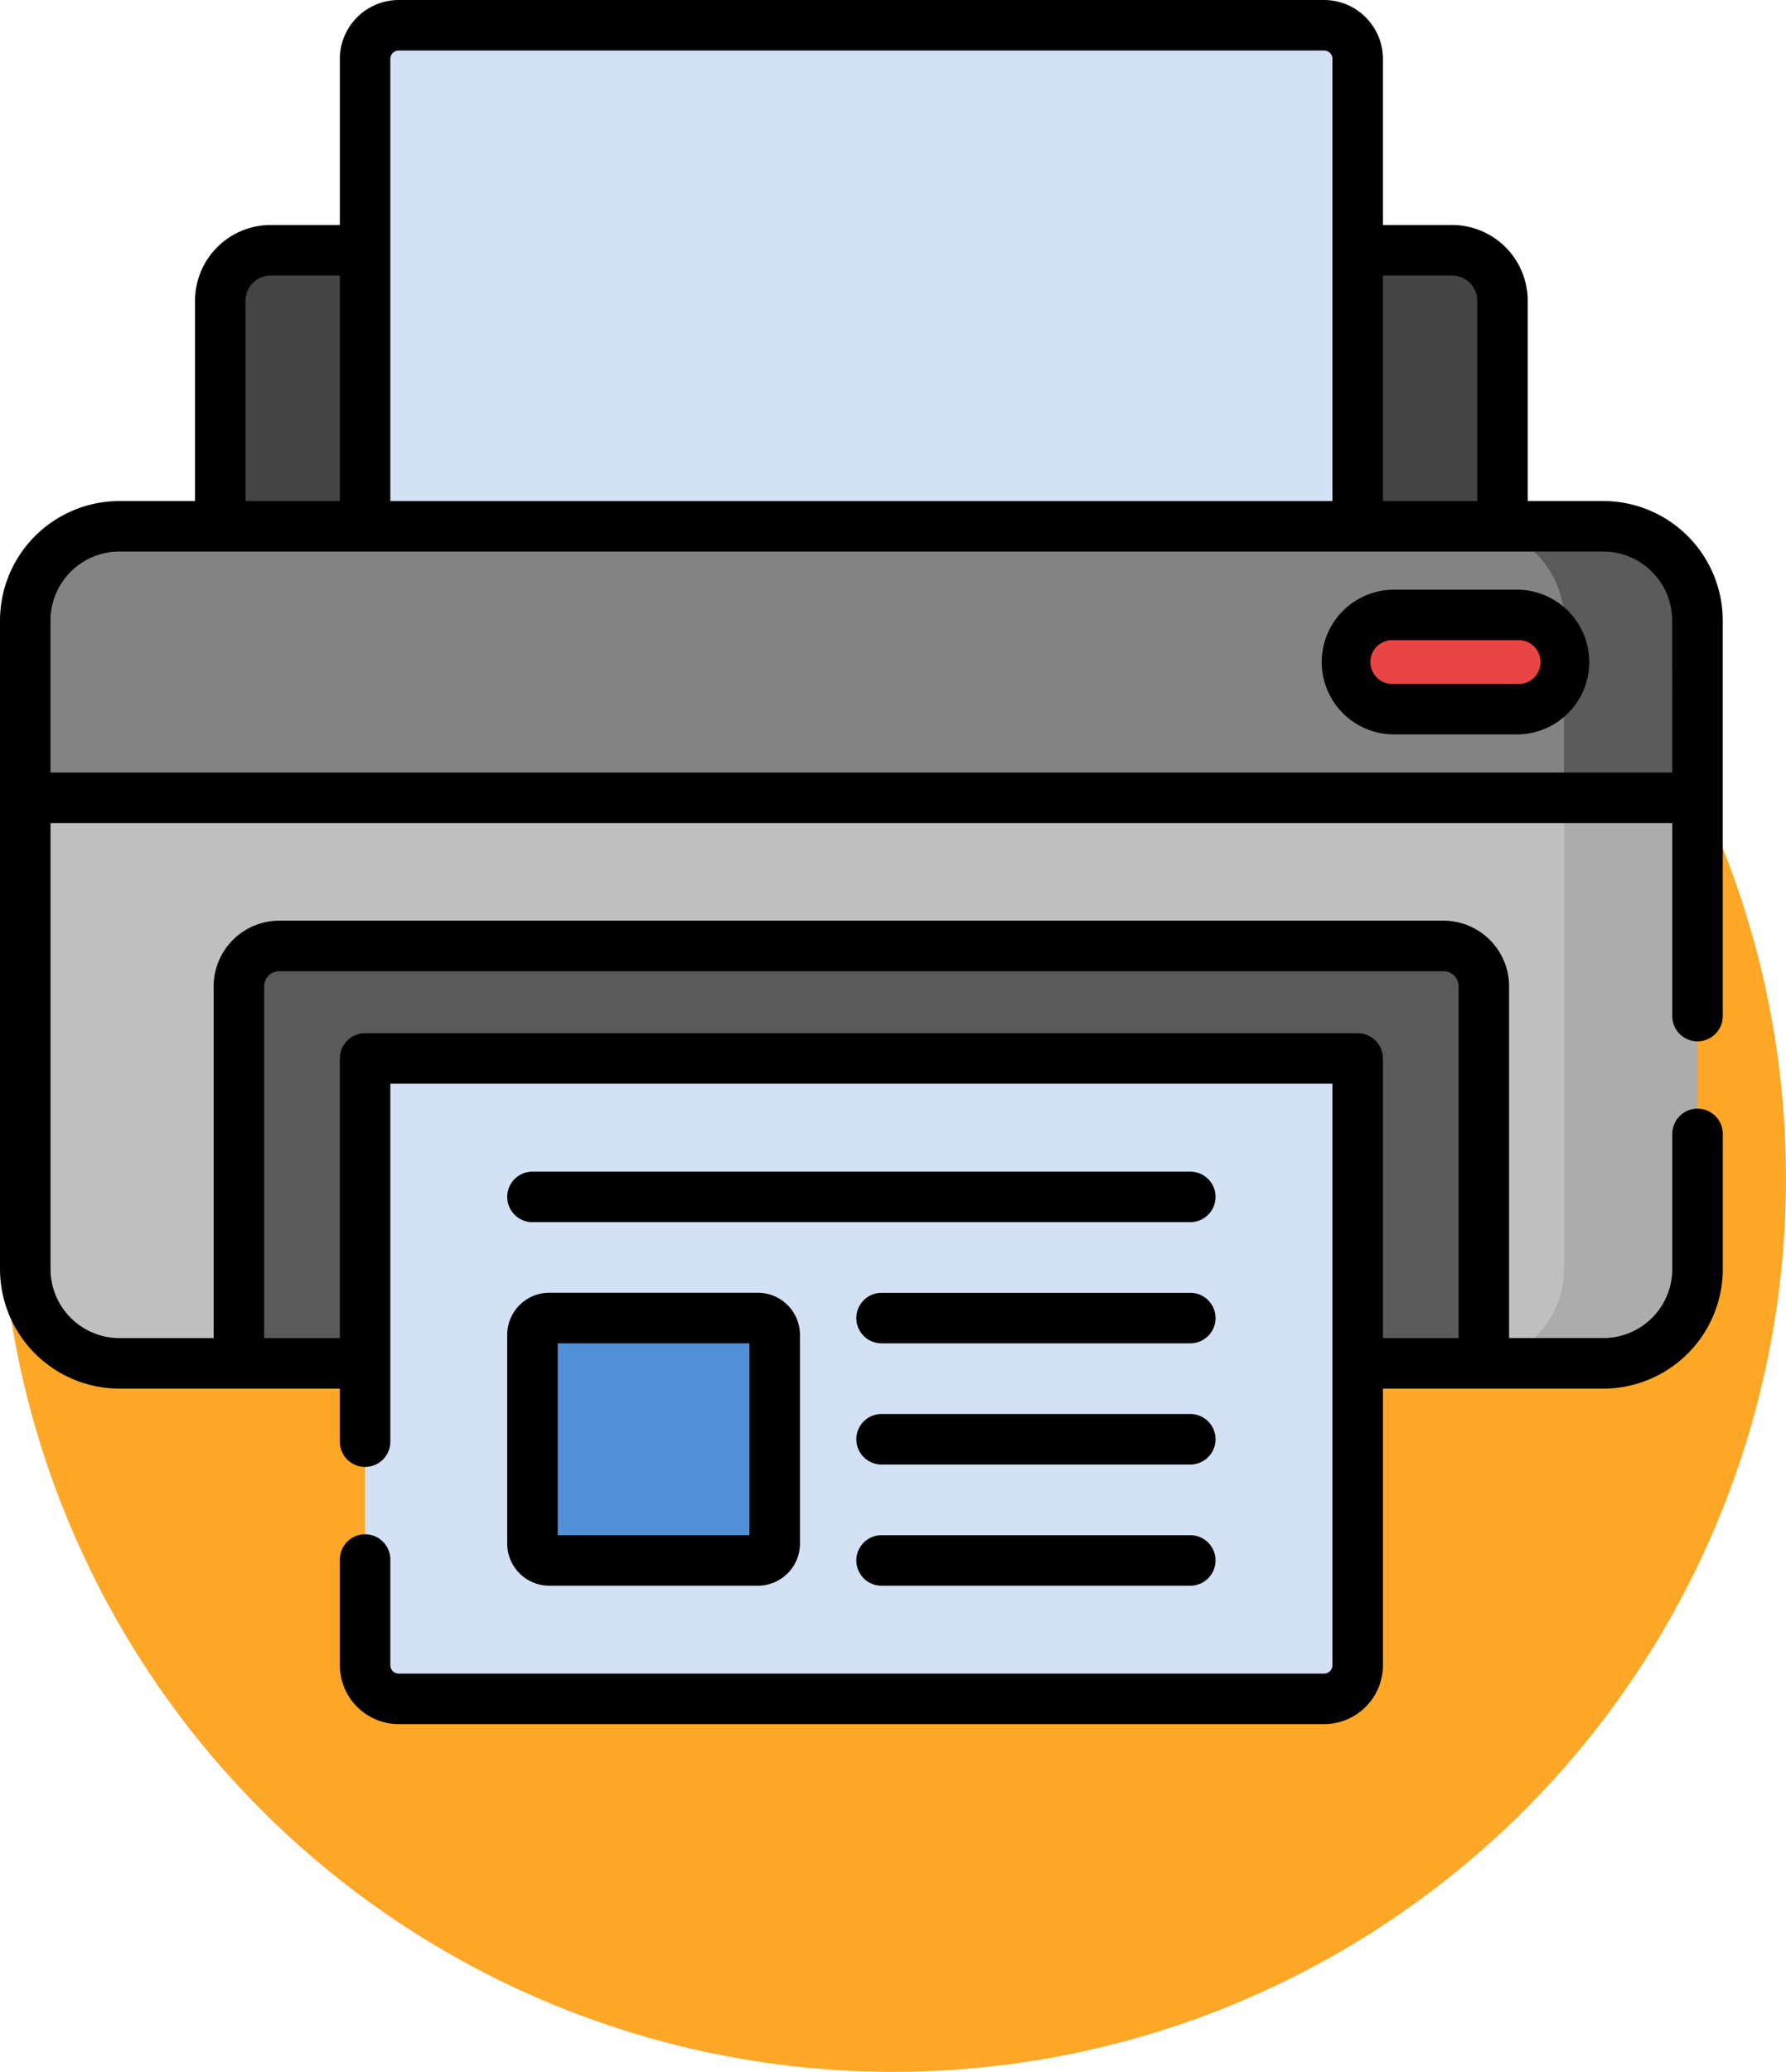 <svg xmlns="http://www.w3.org/2000/svg" width="114" height="132.184" viewBox="0 0 114 132.184">
  <g id="Grupo_58645" data-name="Grupo 58645" transform="translate(-180 -988.816)">
    <circle id="Elipse_4067" data-name="Elipse 4067" cx="57" cy="57" r="57" transform="translate(180 1007)" fill="#ffa726"/>
    <g id="impresora" transform="translate(179.914 988.816)">
      <g id="Grupo_54537" data-name="Grupo 54537" transform="translate(1.697 1.611)">
        <path id="Trazado_100729" data-name="Trazado 100729" d="M147.371,105.666H65.527V77.532a3.222,3.222,0,0,1,3.222-3.222h75.4a3.222,3.222,0,0,1,3.222,3.222Z" transform="translate(-53.079 -59.956)" fill="#444"/>
        <path id="Trazado_100730" data-name="Trazado 100730" d="M171.908,50.49H108.551V9.648A2.148,2.148,0,0,1,110.7,7.5H169.76a2.148,2.148,0,0,1,2.148,2.148V50.49Z" transform="translate(-86.859 -7.5)" fill="#d3e1f5"/>
        <path id="Trazado_100731" data-name="Trazado 100731" d="M108.313,249.98H13.6a6.013,6.013,0,0,1-6.013-6.013V207.6h106.74v36.369a6.014,6.014,0,0,1-6.013,6.013Z" transform="translate(-7.586 -164.608)" fill="#bfbfbf"/>
        <path id="Trazado_100732" data-name="Trazado 100732" d="M71.064,307.538V283.482a2.577,2.577,0,0,1,2.577-2.577h74.31a2.577,2.577,0,0,1,2.577,2.577v24.055Z" transform="translate(-57.426 -222.166)" fill="#5a5a5a"/>
        <path id="Trazado_100733" data-name="Trazado 100733" d="M169.76,355.184H110.7a2.148,2.148,0,0,1-2.148-2.148v-38.71h63.357v38.71A2.148,2.148,0,0,1,169.76,355.184Z" transform="translate(-86.859 -248.406)" fill="#d3e1f5"/>
        <path id="Trazado_100734" data-name="Trazado 100734" d="M172.667,406.882H159.351a1.074,1.074,0,0,1-1.074-1.074V392.493a1.074,1.074,0,0,1,1.074-1.074h13.316a1.074,1.074,0,0,1,1.074,1.074v13.316A1.074,1.074,0,0,1,172.667,406.882Z" transform="translate(-125.902 -308.936)" fill="#528fd8"/>
        <path id="Trazado_100735" data-name="Trazado 100735" d="M442.767,207.6v36.369a6.013,6.013,0,0,1-6.013,6.013h8.523a6.013,6.013,0,0,0,6.013-6.013V207.6Z" transform="translate(-344.549 -164.607)" fill="#acacac"/>
        <path id="Trazado_100736" data-name="Trazado 100736" d="M114.326,173.611H7.586V162.3a6.013,6.013,0,0,1,6.013-6.013h94.713a6.013,6.013,0,0,1,6.013,6.013Z" transform="translate(-7.586 -124.322)" fill="#838383"/>
        <path id="Trazado_100737" data-name="Trazado 100737" d="M445.276,156.287h-8.523a6.013,6.013,0,0,1,6.013,6.013v11.31h8.523V162.3A6.014,6.014,0,0,0,445.276,156.287Z" transform="translate(-344.549 -124.321)" fill="#5a5a5a"/>
        <path id="Trazado_100738" data-name="Trazado 100738" d="M411.111,188.622h-7.839a3.007,3.007,0,1,1,0-6.013h7.839a3.007,3.007,0,1,1,0,6.013Z" transform="translate(-315.9 -144.988)" fill="#e94444"/>
      </g>
      <g id="Grupo_54538" data-name="Grupo 54538" transform="translate(0.086 0)">
        <path id="Trazado_100739" data-name="Trazado 100739" d="M102.424,31.966H97.6V19.187a4.838,4.838,0,0,0-4.833-4.833H88.358V3.759A3.764,3.764,0,0,0,84.6,0H25.537a3.763,3.763,0,0,0-3.759,3.759V14.354h-4.41a4.838,4.838,0,0,0-4.833,4.833V31.966H7.711A7.634,7.634,0,0,0,.086,39.591V80.97a7.634,7.634,0,0,0,7.625,7.625H21.778v3.384a1.611,1.611,0,0,0,3.223,0V69.142H85.135v37.1a.537.537,0,0,1-.536.536H25.537a.537.537,0,0,1-.536-.536V99.5a1.611,1.611,0,0,0-3.223,0v6.743A3.763,3.763,0,0,0,25.537,110H84.6a3.763,3.763,0,0,0,3.759-3.759V88.595h14.067a7.634,7.634,0,0,0,7.625-7.625V72.345a1.611,1.611,0,0,0-3.223,0V80.97a4.407,4.407,0,0,1-4.4,4.4H96.411V62.928a4.193,4.193,0,0,0-4.189-4.189H17.913a4.193,4.193,0,0,0-4.189,4.189V85.372H7.711a4.407,4.407,0,0,1-4.4-4.4V52.512H106.826V64.826a1.611,1.611,0,0,0,3.223,0V39.591a7.634,7.634,0,0,0-7.625-7.625ZM16.947,62.928a.967.967,0,0,1,.966-.966h74.31a.967.967,0,0,1,.966.966V85.372H88.357V67.531a1.611,1.611,0,0,0-1.611-1.611H23.389a1.611,1.611,0,0,0-1.611,1.611V85.372H16.947ZM88.357,17.576h4.411a1.612,1.612,0,0,1,1.61,1.61V31.966H88.357ZM25,15.965V3.759a.537.537,0,0,1,.536-.536H84.6a.537.537,0,0,1,.536.536V31.966H25Zm-9.243,3.222a1.612,1.612,0,0,1,1.61-1.61h4.411v14.39H15.757Zm91.069,30.1H3.309v-9.7a4.407,4.407,0,0,1,4.4-4.4h94.713a4.407,4.407,0,0,1,4.4,4.4Z" transform="translate(-0.086 0)"/>
        <path id="Trazado_100740" data-name="Trazado 100740" d="M194.379,347.932h-41.99a1.611,1.611,0,1,0,0,3.223h41.99a1.611,1.611,0,0,0,0-3.223Z" transform="translate(-118.402 -273.181)"/>
        <path id="Trazado_100741" data-name="Trazado 100741" d="M275.816,383.919H256.109a1.611,1.611,0,0,0,0,3.223h19.707a1.611,1.611,0,0,0,0-3.223Z" transform="translate(-199.839 -301.436)"/>
        <path id="Trazado_100742" data-name="Trazado 100742" d="M275.816,419.907H256.109a1.611,1.611,0,1,0,0,3.223h19.707a1.611,1.611,0,0,0,0-3.223Z" transform="translate(-199.839 -329.693)"/>
        <path id="Trazado_100743" data-name="Trazado 100743" d="M275.816,455.895H256.109a1.611,1.611,0,1,0,0,3.223h19.707a1.611,1.611,0,0,0,0-3.223Z" transform="translate(-199.839 -357.949)"/>
        <path id="Trazado_100744" data-name="Trazado 100744" d="M150.777,399.92a2.688,2.688,0,0,0,2.685,2.685h13.316a2.688,2.688,0,0,0,2.685-2.685V386.6a2.688,2.688,0,0,0-2.685-2.685H153.462a2.688,2.688,0,0,0-2.685,2.685ZM154,387.142H166.24v12.241H154Z" transform="translate(-118.402 -301.436)"/>
        <path id="Trazado_100745" data-name="Trazado 100745" d="M405.222,175.109h-7.839a4.618,4.618,0,1,0,0,9.236h7.839a4.618,4.618,0,1,0,0-9.236Zm0,6.013h-7.839a1.4,1.4,0,1,1,0-2.791h7.839a1.4,1.4,0,1,1,0,2.791Z" transform="translate(-308.4 -137.488)"/>
      </g>
    </g>
  </g>
</svg>
